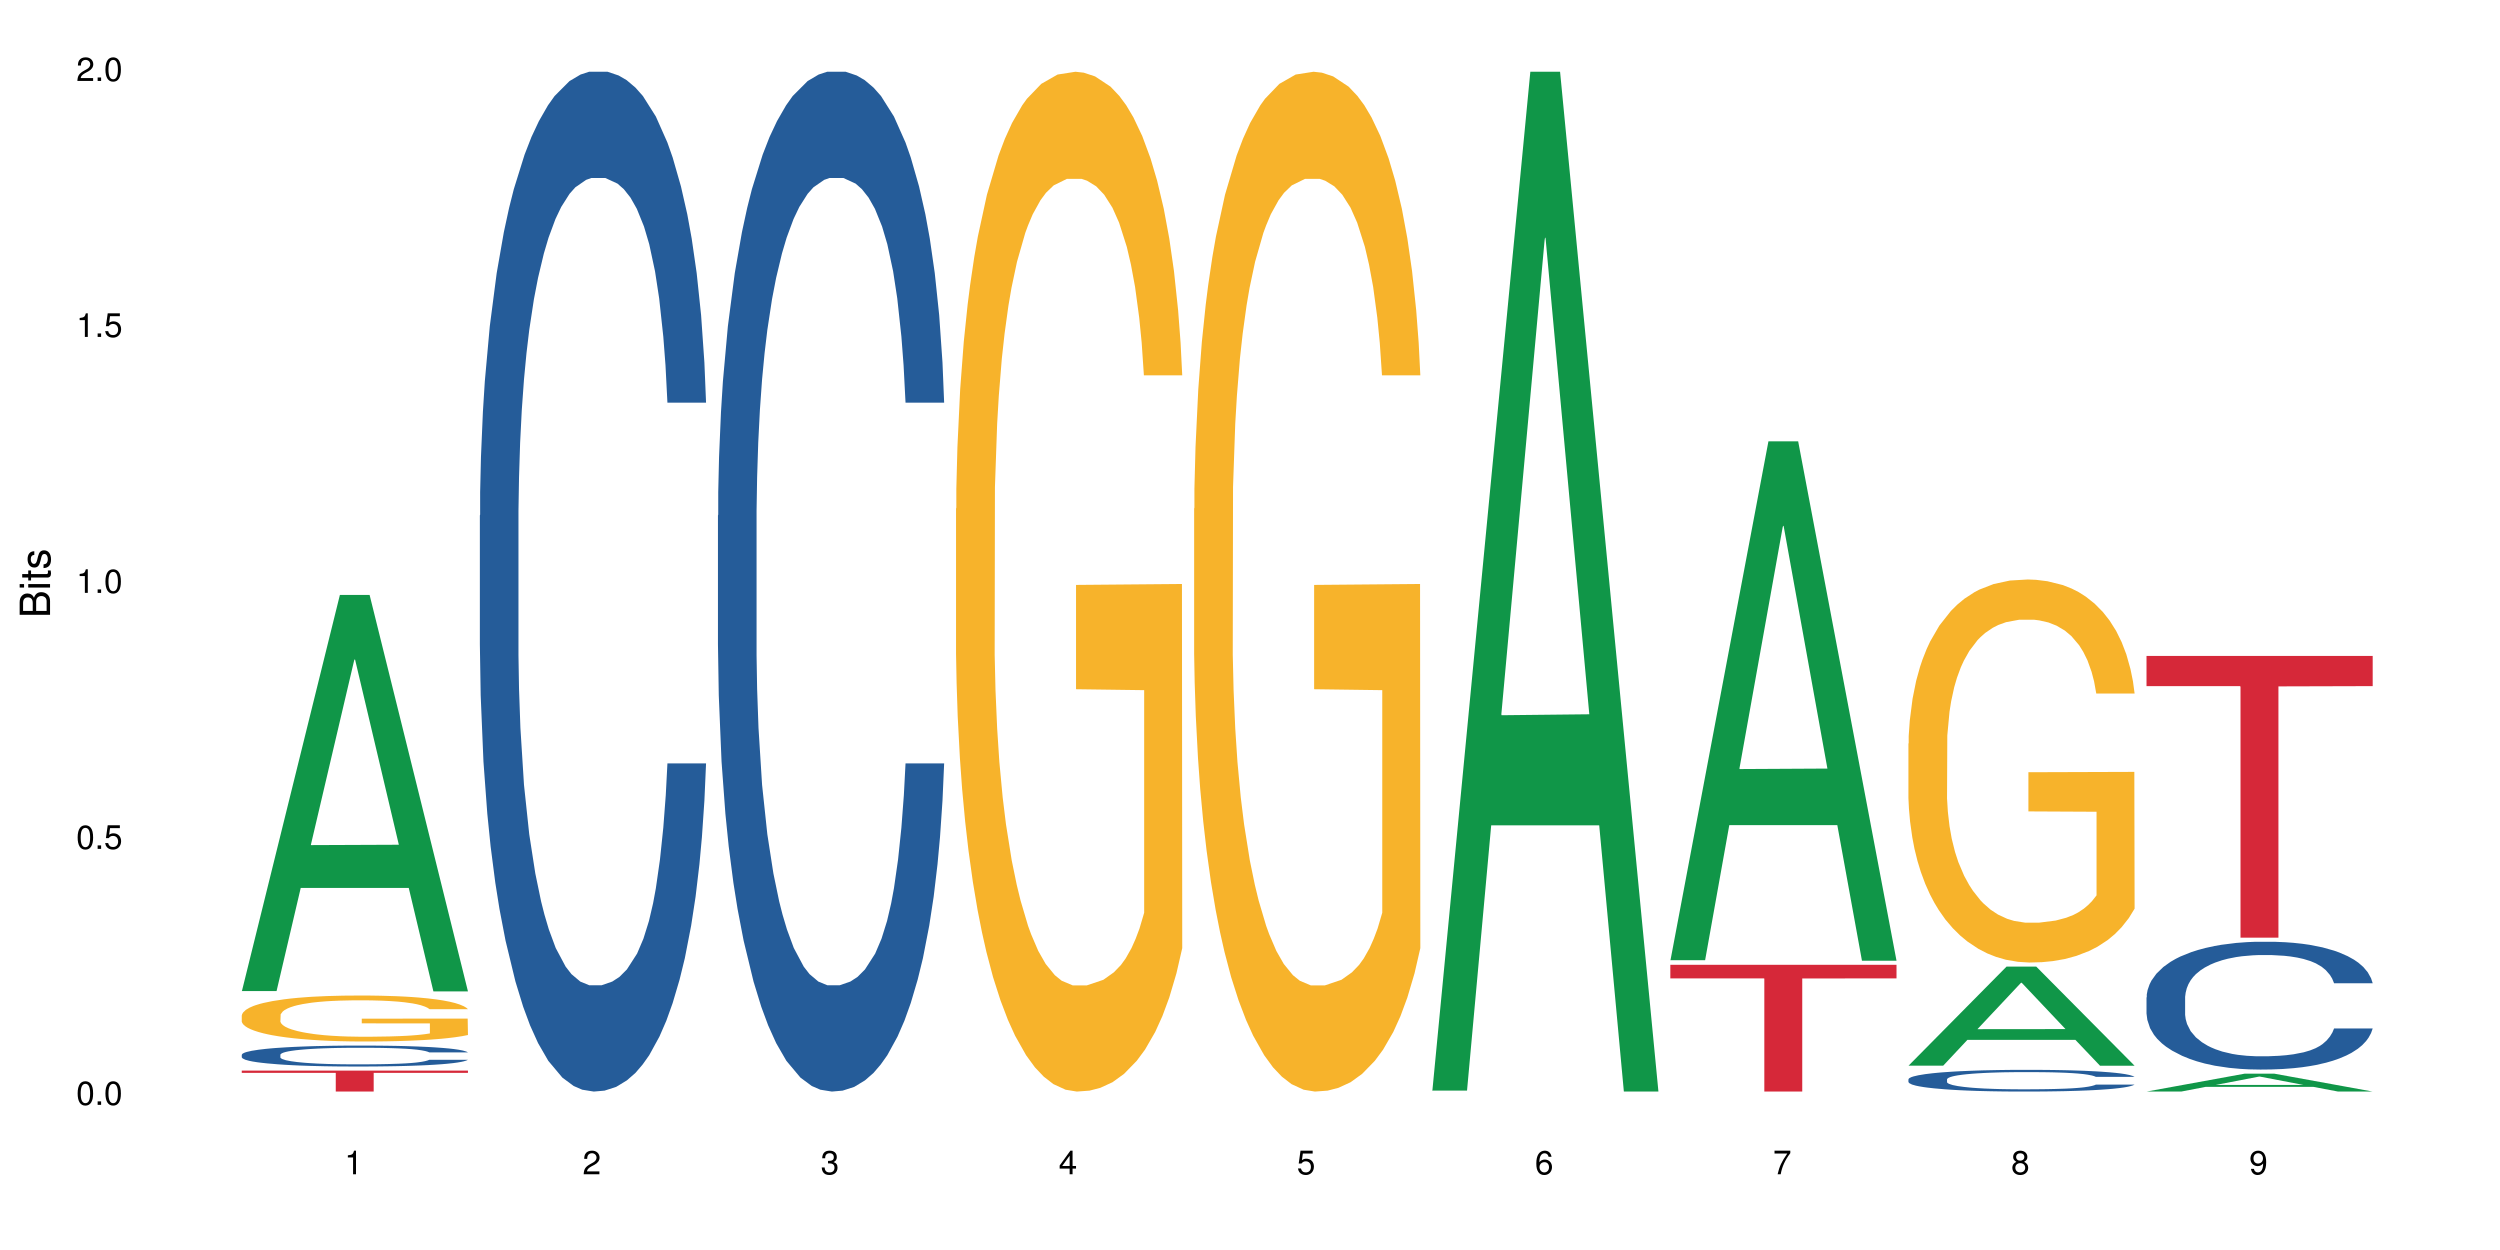<?xml version="1.0" encoding="UTF-8"?>
<svg xmlns="http://www.w3.org/2000/svg" xmlns:xlink="http://www.w3.org/1999/xlink" width="720pt" height="360pt" viewBox="0 0 720 360" version="1.1">
<defs>
<g>
<symbol overflow="visible" id="glyph0-0">
<path style="stroke:none;" d=""/>
</symbol>
<symbol overflow="visible" id="glyph0-1">
<path style="stroke:none;" d="M 2.641 -6.797 C 2 -6.797 1.422 -6.531 1.078 -6.047 C 0.641 -5.453 0.406 -4.547 0.406 -3.297 C 0.406 -1 1.188 0.219 2.641 0.219 C 4.078 0.219 4.859 -1 4.859 -3.234 C 4.859 -4.562 4.656 -5.438 4.203 -6.047 C 3.844 -6.531 3.281 -6.797 2.641 -6.797 Z M 2.641 -6.047 C 3.547 -6.047 4 -5.125 4 -3.312 C 4 -1.375 3.562 -0.484 2.625 -0.484 C 1.734 -0.484 1.281 -1.422 1.281 -3.281 C 1.281 -5.141 1.734 -6.047 2.641 -6.047 Z M 2.641 -6.047 "/>
</symbol>
<symbol overflow="visible" id="glyph0-2">
<path style="stroke:none;" d="M 1.828 -1 L 0.828 -1 L 0.828 0 L 1.828 0 Z M 1.828 -1 "/>
</symbol>
<symbol overflow="visible" id="glyph0-3">
<path style="stroke:none;" d="M 4.562 -6.797 L 1.062 -6.797 L 0.547 -3.094 L 1.328 -3.094 C 1.719 -3.562 2.047 -3.734 2.578 -3.734 C 3.484 -3.734 4.062 -3.109 4.062 -2.094 C 4.062 -1.125 3.484 -0.531 2.578 -0.531 C 1.828 -0.531 1.375 -0.906 1.188 -1.672 L 0.328 -1.672 C 0.453 -1.109 0.547 -0.844 0.75 -0.594 C 1.125 -0.078 1.828 0.219 2.594 0.219 C 3.969 0.219 4.922 -0.781 4.922 -2.219 C 4.922 -3.562 4.031 -4.484 2.719 -4.484 C 2.25 -4.484 1.859 -4.359 1.469 -4.062 L 1.734 -5.969 L 4.562 -5.969 Z M 4.562 -6.797 "/>
</symbol>
<symbol overflow="visible" id="glyph0-4">
<path style="stroke:none;" d="M 2.484 -4.844 L 2.484 0 L 3.328 0 L 3.328 -6.797 L 2.766 -6.797 C 2.469 -5.75 2.281 -5.609 0.984 -5.453 L 0.984 -4.844 Z M 2.484 -4.844 "/>
</symbol>
<symbol overflow="visible" id="glyph0-5">
<path style="stroke:none;" d="M 4.859 -0.828 L 1.281 -0.828 C 1.359 -1.391 1.672 -1.75 2.5 -2.234 L 3.469 -2.75 C 4.406 -3.266 4.906 -3.969 4.906 -4.812 C 4.906 -5.375 4.672 -5.906 4.266 -6.266 C 3.859 -6.625 3.375 -6.797 2.719 -6.797 C 1.859 -6.797 1.219 -6.5 0.844 -5.922 C 0.609 -5.562 0.5 -5.125 0.484 -4.438 L 1.328 -4.438 C 1.359 -4.906 1.406 -5.188 1.531 -5.406 C 1.75 -5.812 2.188 -6.062 2.703 -6.062 C 3.469 -6.062 4.031 -5.516 4.031 -4.781 C 4.031 -4.25 3.719 -3.797 3.125 -3.438 L 2.234 -2.938 C 0.812 -2.141 0.406 -1.5 0.328 0 L 4.859 0 Z M 4.859 -0.828 "/>
</symbol>
<symbol overflow="visible" id="glyph0-6">
<path style="stroke:none;" d="M 2.125 -3.125 L 2.578 -3.125 C 3.516 -3.125 3.984 -2.703 3.984 -1.891 C 3.984 -1.031 3.469 -0.531 2.578 -0.531 C 1.656 -0.531 1.203 -0.984 1.156 -1.969 L 0.312 -1.969 C 0.344 -1.422 0.438 -1.078 0.609 -0.766 C 0.953 -0.109 1.625 0.219 2.547 0.219 C 3.953 0.219 4.859 -0.609 4.859 -1.906 C 4.859 -2.766 4.516 -3.25 3.703 -3.516 C 4.344 -3.766 4.656 -4.25 4.656 -4.938 C 4.656 -6.109 3.875 -6.797 2.578 -6.797 C 1.203 -6.797 0.484 -6.047 0.453 -4.609 L 1.297 -4.609 C 1.312 -5.016 1.344 -5.25 1.453 -5.453 C 1.641 -5.828 2.062 -6.062 2.594 -6.062 C 3.344 -6.062 3.797 -5.625 3.797 -4.906 C 3.797 -4.422 3.609 -4.141 3.25 -3.984 C 3.016 -3.891 2.719 -3.844 2.125 -3.844 Z M 2.125 -3.125 "/>
</symbol>
<symbol overflow="visible" id="glyph0-7">
<path style="stroke:none;" d="M 3.141 -1.625 L 3.141 0 L 3.984 0 L 3.984 -1.625 L 4.984 -1.625 L 4.984 -2.391 L 3.984 -2.391 L 3.984 -6.797 L 3.359 -6.797 L 0.266 -2.516 L 0.266 -1.625 Z M 3.141 -2.391 L 1 -2.391 L 3.141 -5.359 Z M 3.141 -2.391 "/>
</symbol>
<symbol overflow="visible" id="glyph0-8">
<path style="stroke:none;" d="M 4.781 -5.031 C 4.609 -6.141 3.891 -6.797 2.844 -6.797 C 2.094 -6.797 1.422 -6.438 1.031 -5.828 C 0.609 -5.172 0.406 -4.344 0.406 -3.094 C 0.406 -1.953 0.578 -1.234 0.984 -0.625 C 1.359 -0.078 1.953 0.219 2.703 0.219 C 3.984 0.219 4.922 -0.734 4.922 -2.078 C 4.922 -3.344 4.062 -4.234 2.844 -4.234 C 2.172 -4.234 1.641 -3.969 1.281 -3.469 C 1.281 -5.125 1.828 -6.047 2.797 -6.047 C 3.391 -6.047 3.797 -5.672 3.938 -5.031 Z M 2.734 -3.484 C 3.547 -3.484 4.062 -2.922 4.062 -2 C 4.062 -1.156 3.484 -0.531 2.703 -0.531 C 1.922 -0.531 1.328 -1.188 1.328 -2.047 C 1.328 -2.891 1.906 -3.484 2.734 -3.484 Z M 2.734 -3.484 "/>
</symbol>
<symbol overflow="visible" id="glyph0-9">
<path style="stroke:none;" d="M 4.984 -6.797 L 0.438 -6.797 L 0.438 -5.969 L 4.109 -5.969 C 2.5 -3.656 1.828 -2.234 1.328 0 L 2.219 0 C 2.594 -2.172 3.453 -4.047 4.984 -6.094 Z M 4.984 -6.797 "/>
</symbol>
<symbol overflow="visible" id="glyph0-10">
<path style="stroke:none;" d="M 3.75 -3.578 C 4.453 -4 4.688 -4.344 4.688 -4.984 C 4.688 -6.047 3.844 -6.797 2.641 -6.797 C 1.438 -6.797 0.594 -6.047 0.594 -4.984 C 0.594 -4.359 0.828 -4.016 1.516 -3.578 C 0.734 -3.203 0.359 -2.641 0.359 -1.891 C 0.359 -0.641 1.297 0.219 2.641 0.219 C 3.984 0.219 4.922 -0.641 4.922 -1.875 C 4.922 -2.641 4.531 -3.203 3.75 -3.578 Z M 2.641 -6.047 C 3.359 -6.047 3.812 -5.625 3.812 -4.969 C 3.812 -4.344 3.344 -3.922 2.641 -3.922 C 1.922 -3.922 1.453 -4.344 1.453 -4.984 C 1.453 -5.625 1.922 -6.047 2.641 -6.047 Z M 2.641 -3.203 C 3.484 -3.203 4.062 -2.672 4.062 -1.875 C 4.062 -1.062 3.484 -0.531 2.625 -0.531 C 1.797 -0.531 1.219 -1.078 1.219 -1.875 C 1.219 -2.672 1.797 -3.203 2.641 -3.203 Z M 2.641 -3.203 "/>
</symbol>
<symbol overflow="visible" id="glyph0-11">
<path style="stroke:none;" d="M 0.516 -1.547 C 0.672 -0.438 1.406 0.219 2.438 0.219 C 3.188 0.219 3.859 -0.141 4.266 -0.75 C 4.688 -1.406 4.891 -2.25 4.891 -3.484 C 4.891 -4.625 4.703 -5.359 4.312 -5.953 C 3.938 -6.5 3.344 -6.797 2.594 -6.797 C 1.297 -6.797 0.359 -5.844 0.359 -4.516 C 0.359 -3.25 1.234 -2.344 2.453 -2.344 C 3.094 -2.344 3.562 -2.578 4.016 -3.109 C 4 -1.453 3.469 -0.531 2.5 -0.531 C 1.906 -0.531 1.484 -0.906 1.359 -1.547 Z M 2.578 -6.062 C 3.375 -6.062 3.969 -5.406 3.969 -4.531 C 3.969 -3.688 3.375 -3.094 2.547 -3.094 C 1.734 -3.094 1.234 -3.672 1.234 -4.578 C 1.234 -5.438 1.797 -6.062 2.578 -6.062 Z M 2.578 -6.062 "/>
</symbol>
<symbol overflow="visible" id="glyph1-0">
<path style="stroke:none;" d=""/>
</symbol>
<symbol overflow="visible" id="glyph1-1">
<path style="stroke:none;" d="M 0 -0.953 L 0 -4.891 C 0 -5.719 -0.234 -6.344 -0.734 -6.797 C -1.188 -7.234 -1.812 -7.469 -2.5 -7.469 C -3.547 -7.469 -4.188 -7 -4.625 -5.875 C -4.984 -6.672 -5.641 -7.094 -6.531 -7.094 C -7.156 -7.094 -7.734 -6.859 -8.141 -6.391 C -8.562 -5.938 -8.75 -5.344 -8.75 -4.5 L -8.75 -0.953 Z M -4.984 -2.062 L -7.766 -2.062 L -7.766 -4.219 C -7.766 -4.844 -7.688 -5.203 -7.453 -5.5 C -7.219 -5.812 -6.859 -5.969 -6.375 -5.969 C -5.906 -5.969 -5.531 -5.812 -5.297 -5.5 C -5.062 -5.203 -4.984 -4.844 -4.984 -4.219 Z M -0.984 -2.062 L -4 -2.062 L -4 -4.781 C -4 -5.328 -3.859 -5.688 -3.578 -5.953 C -3.297 -6.219 -2.922 -6.359 -2.484 -6.359 C -2.062 -6.359 -1.688 -6.219 -1.406 -5.953 C -1.109 -5.688 -0.984 -5.328 -0.984 -4.781 Z M -0.984 -2.062 "/>
</symbol>
<symbol overflow="visible" id="glyph1-2">
<path style="stroke:none;" d="M -6.281 -1.797 L -6.281 -0.797 L 0 -0.797 L 0 -1.797 Z M -8.75 -1.797 L -8.75 -0.797 L -7.484 -0.797 L -7.484 -1.797 Z M -8.75 -1.797 "/>
</symbol>
<symbol overflow="visible" id="glyph1-3">
<path style="stroke:none;" d="M -6.281 -3.047 L -6.281 -2.016 L -8.016 -2.016 L -8.016 -1.016 L -6.281 -1.016 L -6.281 -0.172 L -5.469 -0.172 L -5.469 -1.016 L -0.719 -1.016 C -0.078 -1.016 0.281 -1.453 0.281 -2.234 C 0.281 -2.469 0.25 -2.719 0.188 -3.047 L -0.641 -3.047 C -0.609 -2.922 -0.594 -2.766 -0.594 -2.562 C -0.594 -2.141 -0.719 -2.016 -1.156 -2.016 L -5.469 -2.016 L -5.469 -3.047 Z M -6.281 -3.047 "/>
</symbol>
<symbol overflow="visible" id="glyph1-4">
<path style="stroke:none;" d="M -4.531 -5.25 C -5.766 -5.25 -6.469 -4.422 -6.469 -2.969 C -6.469 -1.516 -5.719 -0.562 -4.547 -0.562 C -3.562 -0.562 -3.094 -1.062 -2.734 -2.562 L -2.516 -3.484 C -2.344 -4.188 -2.094 -4.469 -1.625 -4.469 C -1.047 -4.469 -0.641 -3.875 -0.641 -3 C -0.641 -2.453 -0.797 -2 -1.062 -1.75 C -1.25 -1.594 -1.422 -1.531 -1.875 -1.469 L -1.875 -0.406 C -0.422 -0.453 0.281 -1.266 0.281 -2.922 C 0.281 -4.5 -0.5 -5.516 -1.719 -5.516 C -2.656 -5.516 -3.172 -4.984 -3.469 -3.734 L -3.703 -2.766 C -3.891 -1.953 -4.156 -1.609 -4.594 -1.609 C -5.172 -1.609 -5.547 -2.125 -5.547 -2.938 C -5.547 -3.75 -5.203 -4.172 -4.531 -4.203 Z M -4.531 -5.25 "/>
</symbol>
</g>
</defs>
<g id="surface3766">
<rect x="0" y="0" width="720" height="360" style="fill:rgb(100%,100%,100%);fill-opacity:1;stroke:none;"/>
<path style=" stroke:none;fill-rule:nonzero;fill:rgb(6.275%,58.824%,28.235%);fill-opacity:1;" d="M 69.629 285.422 L 69.699 285.312 L 97.887 171.34 L 106.445 171.34 L 134.773 285.527 L 124.82 285.527 L 117.719 255.723 L 86.609 255.723 L 79.652 285.422 L 69.629 285.422 L 89.602 243.391 L 114.867 243.285 L 102.27 189.996 L 102.129 189.891 L 101.992 190.211 L 89.535 243.285 L 89.602 243.391 Z M 69.629 285.422 "/>
<path style=" stroke:none;fill-rule:nonzero;fill:rgb(14.51%,36.078%,60%);fill-opacity:1;" d="M 69.629 303.754 L 69.707 303.746 L 69.707 303.617 L 69.945 303.406 L 70.504 303.141 L 71.059 302.961 L 72.488 302.633 L 74.477 302.32 L 76.539 302.078 L 78.051 301.934 L 79.402 301.824 L 82.5 301.621 L 84.484 301.516 L 86.629 301.422 L 89.25 301.328 L 91.156 301.273 L 95.449 301.184 L 98.625 301.145 L 101.09 301.129 L 106.41 301.129 L 109.59 301.152 L 111.891 301.18 L 114.434 301.223 L 116.578 301.273 L 120.312 301.395 L 123.648 301.547 L 125.16 301.637 L 127.543 301.809 L 129.371 301.973 L 130.641 302.117 L 132.07 302.32 L 133.34 302.566 L 134.293 302.848 L 134.773 303.086 L 123.648 303.086 L 123.094 302.867 L 122.457 302.695 L 121.266 302.469 L 120.074 302.309 L 118.406 302.148 L 116.898 302.043 L 114.832 301.941 L 113.004 301.875 L 111.098 301.824 L 109.27 301.789 L 105.773 301.758 L 101.723 301.758 L 100.215 301.77 L 97.117 301.812 L 95.449 301.852 L 93.066 301.93 L 91.395 302 L 89.41 302.109 L 88.059 302.203 L 86.391 302.348 L 85.199 302.473 L 83.848 302.656 L 83.055 302.793 L 82.34 302.949 L 81.703 303.129 L 81.227 303.324 L 80.91 303.527 L 80.75 303.727 L 80.75 304.582 L 80.91 304.777 L 81.309 305.012 L 82.34 305.348 L 83.848 305.637 L 85.598 305.871 L 87.266 306.035 L 88.219 306.113 L 89.488 306.199 L 91.477 306.312 L 94.336 306.422 L 96.004 306.465 L 98.547 306.508 L 101.168 306.531 L 104.664 306.531 L 107.762 306.508 L 109.828 306.48 L 111.973 306.438 L 114.91 306.344 L 116.738 306.258 L 118.328 306.152 L 119.52 306.047 L 120.312 305.957 L 121.504 305.789 L 122.457 305.602 L 123.172 305.406 L 123.648 305.219 L 134.773 305.219 L 134.293 305.441 L 133.578 305.656 L 132.863 305.816 L 131.754 306.008 L 130.48 306.18 L 128.656 306.371 L 127.145 306.5 L 125.16 306.637 L 123.332 306.742 L 121.348 306.836 L 118.406 306.945 L 116.5 307 L 114.434 307.051 L 111.973 307.094 L 108.875 307.133 L 105.535 307.156 L 102.438 307.16 L 99.102 307.148 L 96.641 307.129 L 93.383 307.078 L 89.332 306.977 L 86.391 306.875 L 84.086 306.77 L 82.102 306.66 L 79.879 306.508 L 77.016 306.266 L 75.27 306.078 L 74.078 305.926 L 72.727 305.711 L 71.773 305.516 L 70.66 305.207 L 69.867 304.816 L 69.629 304.516 Z M 69.629 303.754 "/>
<path style=" stroke:none;fill-rule:nonzero;fill:rgb(96.863%,70.196%,16.863%);fill-opacity:1;" d="M 69.629 292.379 L 69.707 292.367 L 69.707 292.125 L 70.027 291.582 L 70.82 290.832 L 71.855 290.215 L 72.965 289.73 L 73.68 289.477 L 74.871 289.113 L 75.906 288.848 L 78.527 288.305 L 81.863 287.797 L 83.691 287.578 L 85.758 287.375 L 88.695 287.145 L 90.047 287.059 L 94.176 286.867 L 98.863 286.746 L 104.027 286.707 L 106.41 286.719 L 109.668 286.77 L 114.117 286.902 L 116.66 287.023 L 118.645 287.145 L 120.711 287.301 L 123.254 287.543 L 125.637 287.832 L 127.543 288.121 L 129.449 288.484 L 131.039 288.871 L 132.387 289.297 L 133.578 289.805 L 134.293 290.227 L 134.773 290.648 L 123.73 290.648 L 123.094 290.227 L 122.379 289.902 L 121.188 289.5 L 119.996 289.211 L 118.805 288.98 L 116.578 288.668 L 114.672 288.473 L 112.289 288.305 L 109.984 288.195 L 107.363 288.121 L 105.773 288.098 L 101.566 288.098 L 97.75 288.184 L 95.527 288.281 L 93.938 288.375 L 91.715 288.559 L 90.363 288.703 L 89.57 288.801 L 87.188 289.176 L 85.598 289.512 L 84.723 289.742 L 83.609 290.105 L 82.816 290.434 L 81.941 290.918 L 81.465 291.277 L 80.832 292.102 L 80.75 294.277 L 80.988 294.738 L 81.465 295.234 L 82.102 295.668 L 83.055 296.129 L 84.008 296.48 L 85.676 296.949 L 87.105 297.266 L 88.219 297.469 L 90.363 297.797 L 91.238 297.906 L 93.305 298.125 L 95.449 298.293 L 98.07 298.438 L 100.055 298.512 L 103.234 298.57 L 107.285 298.57 L 112.051 298.5 L 115.07 298.402 L 117.137 298.305 L 118.484 298.219 L 120.152 298.086 L 121.348 297.965 L 122.457 297.832 L 123.809 297.629 L 123.809 294.738 L 104.188 294.727 L 104.188 293.371 L 134.691 293.359 L 134.773 298.086 L 133.102 298.414 L 131.039 298.727 L 129.051 298.969 L 126.984 299.176 L 124.047 299.406 L 121.664 299.551 L 118.008 299.719 L 114.672 299.828 L 111.176 299.902 L 108.078 299.938 L 104.426 299.949 L 101.168 299.926 L 97.672 299.852 L 94.891 299.758 L 92.352 299.637 L 89.809 299.477 L 86.629 299.223 L 84.562 299.02 L 82.418 298.766 L 80.273 298.461 L 78.367 298.137 L 77.098 297.883 L 75.824 297.59 L 74.477 297.23 L 73.203 296.816 L 72.25 296.441 L 71.379 296.02 L 70.742 295.621 L 70.105 295.078 L 69.789 294.641 L 69.629 294.266 Z M 69.629 292.379 "/>
<path style=" stroke:none;fill-rule:nonzero;fill:rgb(83.922%,15.686%,22.353%);fill-opacity:1;" d="M 69.629 308.34 L 134.773 308.34 L 134.773 308.984 L 107.621 308.992 L 107.621 314.371 L 96.699 314.371 L 96.699 308.996 L 96.543 308.984 L 69.629 308.984 Z M 69.629 308.34 "/>
<path style=" stroke:none;fill-rule:nonzero;fill:rgb(14.51%,36.078%,60%);fill-opacity:1;" d="M 138.199 148.457 L 138.281 148.188 L 138.281 141.742 L 138.52 131.543 L 139.074 118.656 L 139.629 109.797 L 141.059 93.957 L 143.047 78.652 L 145.113 66.84 L 146.621 59.859 L 147.973 54.492 L 151.07 44.559 L 153.055 39.457 L 155.199 34.891 L 157.82 30.328 L 159.73 27.645 L 164.02 23.348 L 167.195 21.469 L 169.66 20.664 L 174.98 20.664 L 178.16 21.738 L 180.465 23.078 L 183.004 25.227 L 185.148 27.645 L 188.883 33.551 L 192.219 41.066 L 193.73 45.363 L 196.113 53.684 L 197.941 61.738 L 199.211 68.719 L 200.641 78.652 L 201.914 90.734 L 202.867 104.426 L 203.344 115.969 L 192.219 115.969 L 191.664 105.23 L 191.027 96.91 L 189.836 85.902 L 188.645 78.117 L 186.977 70.332 L 185.469 65.23 L 183.402 60.129 L 181.574 56.906 L 179.668 54.492 L 177.84 52.879 L 174.348 51.27 L 170.293 51.27 L 168.785 51.805 L 165.688 53.953 L 164.02 55.832 L 161.637 59.59 L 159.969 63.082 L 157.98 68.449 L 156.629 73.016 L 154.961 79.996 L 153.77 86.172 L 152.422 95.031 L 151.625 101.742 L 150.91 109.258 L 150.273 118.117 L 149.797 127.516 L 149.48 137.449 L 149.32 147.113 L 149.32 188.727 L 149.48 198.391 L 149.879 209.668 L 150.91 226.043 L 152.422 240.273 L 154.168 251.547 L 155.836 259.602 L 156.789 263.359 L 158.059 267.656 L 160.047 273.027 L 162.906 278.395 L 164.574 280.543 L 167.117 282.691 L 169.738 283.766 L 173.234 283.766 L 176.332 282.691 L 178.398 281.348 L 180.543 279.199 L 183.48 274.637 L 185.309 270.34 L 186.898 265.242 L 188.09 260.141 L 188.883 255.844 L 190.074 247.52 L 191.027 238.395 L 191.742 228.996 L 192.219 219.867 L 203.344 219.867 L 202.867 230.609 L 202.152 241.078 L 201.438 248.863 L 200.324 258.262 L 199.051 266.582 L 197.227 275.98 L 195.715 282.152 L 193.73 288.867 L 191.902 293.969 L 189.918 298.531 L 186.977 303.898 L 185.07 306.586 L 183.004 309 L 180.543 311.148 L 177.445 313.027 L 174.109 314.102 L 171.008 314.371 L 167.672 313.832 L 165.211 312.762 L 161.953 310.344 L 157.902 305.512 L 154.961 300.41 L 152.66 295.309 L 150.672 289.941 L 148.449 282.691 L 145.59 270.879 L 143.84 261.75 L 142.648 254.234 L 141.297 243.762 L 140.344 234.367 L 139.234 219.332 L 138.438 200.27 L 138.199 185.504 Z M 138.199 148.457 "/>
<path style=" stroke:none;fill-rule:nonzero;fill:rgb(14.51%,36.078%,60%);fill-opacity:1;" d="M 206.77 148.457 L 206.852 148.188 L 206.852 141.742 L 207.09 131.543 L 207.645 118.656 L 208.199 109.797 L 209.629 93.957 L 211.617 78.652 L 213.684 66.84 L 215.191 59.859 L 216.543 54.492 L 219.641 44.559 L 221.625 39.457 L 223.77 34.891 L 226.395 30.328 L 228.301 27.645 L 232.59 23.348 L 235.766 21.469 L 238.23 20.664 L 243.551 20.664 L 246.73 21.738 L 249.035 23.078 L 251.574 25.227 L 253.723 27.645 L 257.453 33.551 L 260.793 41.066 L 262.301 45.363 L 264.684 53.684 L 266.512 61.738 L 267.781 68.719 L 269.211 78.652 L 270.484 90.734 L 271.438 104.426 L 271.914 115.969 L 260.793 115.969 L 260.234 105.23 L 259.598 96.91 L 258.406 85.902 L 257.215 78.117 L 255.547 70.332 L 254.039 65.23 L 251.973 60.129 L 250.145 56.906 L 248.238 54.492 L 246.414 52.879 L 242.918 51.27 L 238.863 51.27 L 237.355 51.805 L 234.258 53.953 L 232.59 55.832 L 230.207 59.59 L 228.539 63.082 L 226.551 68.449 L 225.203 73.016 L 223.531 79.996 L 222.34 86.172 L 220.992 95.031 L 220.195 101.742 L 219.48 109.258 L 218.848 118.117 L 218.371 127.516 L 218.051 137.449 L 217.891 147.113 L 217.891 188.727 L 218.051 198.391 L 218.449 209.668 L 219.48 226.043 L 220.992 240.273 L 222.738 251.547 L 224.406 259.602 L 225.359 263.359 L 226.633 267.656 L 228.617 273.027 L 231.477 278.395 L 233.145 280.543 L 235.688 282.691 L 238.309 283.766 L 241.805 283.766 L 244.902 282.691 L 246.969 281.348 L 249.113 279.199 L 252.051 274.637 L 253.879 270.34 L 255.469 265.242 L 256.66 260.141 L 257.453 255.844 L 258.645 247.52 L 259.598 238.395 L 260.312 228.996 L 260.793 219.867 L 271.914 219.867 L 271.438 230.609 L 270.723 241.078 L 270.008 248.863 L 268.895 258.262 L 267.621 266.582 L 265.797 275.98 L 264.285 282.152 L 262.301 288.867 L 260.473 293.969 L 258.488 298.531 L 255.547 303.898 L 253.641 306.586 L 251.574 309 L 249.113 311.148 L 246.016 313.027 L 242.68 314.102 L 239.582 314.371 L 236.242 313.832 L 233.781 312.762 L 230.523 310.344 L 226.473 305.512 L 223.531 300.41 L 221.23 295.309 L 219.242 289.941 L 217.02 282.691 L 214.16 270.879 L 212.41 261.75 L 211.219 254.234 L 209.867 243.762 L 208.914 234.367 L 207.805 219.332 L 207.008 200.27 L 206.77 185.504 Z M 206.77 148.457 "/>
<path style=" stroke:none;fill-rule:nonzero;fill:rgb(96.863%,70.196%,16.863%);fill-opacity:1;" d="M 275.34 146.461 L 275.422 146.191 L 275.422 140.828 L 275.738 128.758 L 276.531 112.129 L 277.566 98.449 L 278.68 87.719 L 279.395 82.086 L 280.586 74.039 L 281.617 68.141 L 284.238 56.07 L 287.574 44.805 L 289.402 39.977 L 291.469 35.414 L 294.406 30.32 L 295.758 28.441 L 299.891 24.148 L 304.574 21.469 L 309.738 20.664 L 312.121 20.93 L 315.379 22.004 L 319.828 24.953 L 322.371 27.637 L 324.355 30.32 L 326.422 33.805 L 328.965 39.172 L 331.348 45.609 L 333.254 52.047 L 335.16 60.094 L 336.75 68.676 L 338.102 78.062 L 339.293 89.328 L 340.008 98.715 L 340.484 108.105 L 329.441 108.105 L 328.805 98.715 L 328.09 91.477 L 326.898 82.625 L 325.707 76.188 L 324.516 71.09 L 322.293 64.117 L 320.387 59.824 L 318 56.07 L 315.699 53.656 L 313.078 52.047 L 311.488 51.508 L 307.277 51.508 L 303.465 53.387 L 301.238 55.531 L 299.652 57.68 L 297.426 61.703 L 296.074 64.922 L 295.281 67.066 L 292.898 75.383 L 291.309 82.891 L 290.434 87.988 L 289.324 96.035 L 288.527 103.277 L 287.656 114.004 L 287.18 122.051 L 286.543 140.293 L 286.465 188.574 L 286.703 198.766 L 287.18 209.762 L 287.812 219.418 L 288.766 229.609 L 289.719 237.391 L 291.387 247.852 L 292.82 254.824 L 293.93 259.383 L 296.074 266.625 L 296.949 269.039 L 299.016 273.867 L 301.16 277.625 L 303.781 280.844 L 305.766 282.453 L 308.945 283.793 L 312.996 283.793 L 317.762 282.184 L 320.781 280.039 L 322.848 277.891 L 324.199 276.016 L 325.867 273.062 L 327.059 270.383 L 328.172 267.43 L 329.52 262.871 L 329.52 198.766 L 309.898 198.496 L 309.898 168.457 L 340.402 168.188 L 340.484 273.062 L 338.816 280.305 L 336.75 287.281 L 334.766 292.645 L 332.699 297.203 L 329.758 302.301 L 327.375 305.52 L 323.723 309.273 L 320.387 311.688 L 316.891 313.297 L 313.793 314.102 L 310.137 314.371 L 306.879 313.836 L 303.383 312.227 L 300.605 310.078 L 298.062 307.398 L 295.52 303.91 L 292.344 298.277 L 290.277 293.719 L 288.133 288.086 L 285.988 281.379 L 284.078 274.137 L 282.809 268.504 L 281.539 262.066 L 280.188 254.02 L 278.918 244.898 L 277.965 236.586 L 277.09 227.195 L 276.453 218.344 L 275.816 206.277 L 275.5 196.621 L 275.34 188.305 Z M 275.34 146.461 "/>
<path style=" stroke:none;fill-rule:nonzero;fill:rgb(96.863%,70.196%,16.863%);fill-opacity:1;" d="M 343.914 146.461 L 343.992 146.191 L 343.992 140.828 L 344.309 128.758 L 345.105 112.129 L 346.137 98.449 L 347.25 87.719 L 347.965 82.086 L 349.156 74.039 L 350.188 68.141 L 352.809 56.07 L 356.145 44.805 L 357.973 39.977 L 360.039 35.414 L 362.977 30.32 L 364.328 28.441 L 368.461 24.148 L 373.148 21.469 L 378.309 20.664 L 380.695 20.93 L 383.949 22.004 L 388.398 24.953 L 390.941 27.637 L 392.926 30.32 L 394.992 33.805 L 397.535 39.172 L 399.918 45.609 L 401.824 52.047 L 403.73 60.094 L 405.32 68.676 L 406.672 78.062 L 407.863 89.328 L 408.578 98.715 L 409.055 108.105 L 398.012 108.105 L 397.375 98.715 L 396.66 91.477 L 395.469 82.625 L 394.277 76.188 L 393.086 71.09 L 390.863 64.117 L 388.957 59.824 L 386.574 56.07 L 384.27 53.656 L 381.648 52.047 L 380.059 51.508 L 375.848 51.508 L 372.035 53.387 L 369.809 55.531 L 368.223 57.68 L 365.996 61.703 L 364.645 64.922 L 363.852 67.066 L 361.469 75.383 L 359.879 82.891 L 359.008 87.988 L 357.895 96.035 L 357.098 103.277 L 356.227 114.004 L 355.75 122.051 L 355.113 140.293 L 355.035 188.574 L 355.273 198.766 L 355.75 209.762 L 356.383 219.418 L 357.336 229.609 L 358.293 237.391 L 359.961 247.852 L 361.391 254.824 L 362.5 259.383 L 364.645 266.625 L 365.52 269.039 L 367.586 273.867 L 369.73 277.625 L 372.352 280.844 L 374.34 282.453 L 377.516 283.793 L 381.566 283.793 L 386.332 282.184 L 389.352 280.039 L 391.418 277.891 L 392.77 276.016 L 394.438 273.062 L 395.629 270.383 L 396.742 267.43 L 398.09 262.871 L 398.09 198.766 L 378.469 198.496 L 378.469 168.457 L 408.977 168.188 L 409.055 273.062 L 407.387 280.305 L 405.32 287.281 L 403.336 292.645 L 401.27 297.203 L 398.328 302.301 L 395.945 305.52 L 392.293 309.273 L 388.957 311.688 L 385.461 313.297 L 382.363 314.102 L 378.707 314.371 L 375.449 313.836 L 371.953 312.227 L 369.176 310.078 L 366.633 307.398 L 364.09 303.91 L 360.914 298.277 L 358.848 293.719 L 356.703 288.086 L 354.559 281.379 L 352.652 274.137 L 351.379 268.504 L 350.109 262.066 L 348.758 254.02 L 347.488 244.898 L 346.535 236.586 L 345.66 227.195 L 345.023 218.344 L 344.391 206.277 L 344.07 196.621 L 343.914 188.305 Z M 343.914 146.461 "/>
<path style=" stroke:none;fill-rule:nonzero;fill:rgb(6.275%,58.824%,28.235%);fill-opacity:1;" d="M 412.484 314.094 L 412.551 313.82 L 440.738 20.664 L 449.301 20.664 L 477.625 314.371 L 467.672 314.371 L 460.574 237.703 L 429.465 237.703 L 422.504 314.094 L 412.484 314.094 L 432.457 205.988 L 457.719 205.711 L 445.125 68.648 L 444.984 68.375 L 444.844 69.199 L 432.387 205.711 L 432.457 205.988 Z M 412.484 314.094 "/>
<path style=" stroke:none;fill-rule:nonzero;fill:rgb(6.275%,58.824%,28.235%);fill-opacity:1;" d="M 481.055 276.543 L 481.125 276.402 L 509.309 127.105 L 517.871 127.105 L 546.195 276.684 L 536.242 276.684 L 529.145 237.637 L 498.035 237.637 L 491.074 276.543 L 481.055 276.543 L 501.027 221.488 L 526.293 221.348 L 513.695 151.543 L 513.555 151.402 L 513.414 151.824 L 500.957 221.348 L 501.027 221.488 Z M 481.055 276.543 "/>
<path style=" stroke:none;fill-rule:nonzero;fill:rgb(83.922%,15.686%,22.353%);fill-opacity:1;" d="M 481.055 277.863 L 546.195 277.863 L 546.195 281.77 L 519.047 281.805 L 519.047 314.371 L 508.125 314.371 L 508.125 281.84 L 507.965 281.77 L 481.055 281.77 Z M 481.055 277.863 "/>
<path style=" stroke:none;fill-rule:nonzero;fill:rgb(6.275%,58.824%,28.235%);fill-opacity:1;" d="M 549.625 306.91 L 549.695 306.883 L 577.879 278.387 L 586.441 278.387 L 614.766 306.938 L 604.812 306.938 L 597.715 299.484 L 566.605 299.484 L 559.645 306.91 L 549.625 306.91 L 569.598 296.402 L 594.863 296.375 L 582.266 283.051 L 582.125 283.023 L 581.988 283.105 L 569.527 296.375 L 569.598 296.402 Z M 549.625 306.91 "/>
<path style=" stroke:none;fill-rule:nonzero;fill:rgb(14.51%,36.078%,60%);fill-opacity:1;" d="M 549.625 310.84 L 549.703 310.832 L 549.703 310.695 L 549.941 310.477 L 550.496 310.203 L 551.055 310.016 L 552.484 309.68 L 554.469 309.352 L 556.535 309.102 L 558.047 308.953 L 559.395 308.836 L 562.492 308.625 L 564.48 308.516 L 566.625 308.422 L 569.246 308.324 L 571.152 308.266 L 575.441 308.176 L 578.621 308.133 L 581.082 308.117 L 586.406 308.117 L 589.582 308.141 L 591.887 308.168 L 594.43 308.215 L 596.574 308.266 L 600.309 308.391 L 603.645 308.551 L 605.152 308.645 L 607.539 308.82 L 609.363 308.992 L 610.637 309.141 L 612.066 309.352 L 613.336 309.609 L 614.289 309.902 L 614.766 310.145 L 603.645 310.145 L 603.09 309.918 L 602.453 309.742 L 601.262 309.508 L 600.07 309.34 L 598.402 309.176 L 596.891 309.066 L 594.828 308.957 L 593 308.891 L 591.094 308.836 L 589.266 308.805 L 585.77 308.77 L 581.719 308.77 L 580.211 308.781 L 577.109 308.824 L 575.441 308.867 L 573.059 308.945 L 571.391 309.02 L 569.406 309.133 L 568.055 309.23 L 566.387 309.379 L 565.195 309.512 L 563.844 309.699 L 563.051 309.844 L 562.336 310.004 L 561.699 310.191 L 561.223 310.391 L 560.906 310.605 L 560.746 310.809 L 560.746 311.695 L 560.906 311.902 L 561.301 312.141 L 562.336 312.488 L 563.844 312.793 L 565.594 313.031 L 567.262 313.203 L 568.215 313.285 L 569.484 313.375 L 571.469 313.492 L 574.332 313.605 L 576 313.652 L 578.539 313.695 L 581.164 313.719 L 584.656 313.719 L 587.758 313.695 L 589.82 313.668 L 591.965 313.621 L 594.906 313.523 L 596.734 313.434 L 598.32 313.324 L 599.512 313.215 L 600.309 313.125 L 601.5 312.949 L 602.453 312.754 L 603.168 312.555 L 603.645 312.359 L 614.766 312.359 L 614.289 312.586 L 613.574 312.809 L 612.859 312.977 L 611.746 313.176 L 610.477 313.352 L 608.648 313.555 L 607.141 313.684 L 605.152 313.828 L 603.328 313.938 L 601.34 314.035 L 598.402 314.148 L 596.496 314.203 L 594.43 314.258 L 591.965 314.301 L 588.867 314.344 L 585.531 314.363 L 582.434 314.371 L 579.098 314.359 L 576.633 314.336 L 573.379 314.285 L 569.324 314.184 L 566.387 314.074 L 564.082 313.965 L 562.098 313.852 L 559.871 313.695 L 557.012 313.445 L 555.266 313.25 L 554.074 313.09 L 552.723 312.867 L 551.77 312.668 L 550.656 312.348 L 549.863 311.941 L 549.625 311.625 Z M 549.625 310.84 "/>
<path style=" stroke:none;fill-rule:nonzero;fill:rgb(96.863%,70.196%,16.863%);fill-opacity:1;" d="M 549.625 214.141 L 549.703 214.039 L 549.703 212.023 L 550.02 207.492 L 550.816 201.246 L 551.848 196.105 L 552.961 192.078 L 553.676 189.961 L 554.867 186.941 L 555.898 184.723 L 558.523 180.191 L 561.859 175.957 L 563.684 174.145 L 565.75 172.434 L 568.691 170.52 L 570.039 169.812 L 574.172 168.203 L 578.859 167.195 L 584.023 166.891 L 586.406 166.992 L 589.664 167.395 L 594.113 168.504 L 596.652 169.512 L 598.641 170.52 L 600.707 171.828 L 603.246 173.844 L 605.629 176.262 L 607.539 178.68 L 609.445 181.699 L 611.031 184.926 L 612.383 188.449 L 613.574 192.684 L 614.289 196.207 L 614.766 199.734 L 603.723 199.734 L 603.09 196.207 L 602.375 193.488 L 601.184 190.164 L 599.988 187.746 L 598.797 185.832 L 596.574 183.211 L 594.668 181.602 L 592.285 180.191 L 589.98 179.281 L 587.359 178.68 L 585.77 178.477 L 581.559 178.477 L 577.746 179.184 L 575.523 179.988 L 573.934 180.793 L 571.707 182.305 L 570.359 183.516 L 569.562 184.32 L 567.18 187.445 L 565.594 190.266 L 564.719 192.18 L 563.605 195.199 L 562.812 197.922 L 561.938 201.949 L 561.461 204.973 L 560.824 211.824 L 560.746 229.957 L 560.984 233.785 L 561.461 237.914 L 562.098 241.543 L 563.051 245.371 L 564.004 248.293 L 565.672 252.223 L 567.102 254.84 L 568.215 256.555 L 570.359 259.273 L 571.23 260.18 L 573.297 261.992 L 575.441 263.402 L 578.062 264.613 L 580.051 265.219 L 583.227 265.723 L 587.281 265.723 L 592.047 265.117 L 595.066 264.312 L 597.129 263.504 L 598.48 262.801 L 600.148 261.691 L 601.34 260.684 L 602.453 259.574 L 603.805 257.863 L 603.805 233.785 L 584.18 233.684 L 584.18 222.402 L 614.688 222.301 L 614.766 261.691 L 613.098 264.41 L 611.031 267.031 L 609.047 269.047 L 606.98 270.758 L 604.043 272.672 L 601.66 273.883 L 598.004 275.293 L 594.668 276.199 L 591.172 276.805 L 588.074 277.105 L 584.418 277.207 L 581.164 277.004 L 577.668 276.398 L 574.887 275.594 L 572.344 274.586 L 569.801 273.277 L 566.625 271.16 L 564.559 269.449 L 562.414 267.332 L 560.27 264.816 L 558.363 262.094 L 557.09 259.98 L 555.82 257.562 L 554.469 254.539 L 553.199 251.113 L 552.246 247.992 L 551.371 244.465 L 550.738 241.141 L 550.102 236.605 L 549.781 232.98 L 549.625 229.855 Z M 549.625 214.141 "/>
<path style=" stroke:none;fill-rule:nonzero;fill:rgb(6.275%,58.824%,28.235%);fill-opacity:1;" d="M 618.195 314.367 L 618.266 314.359 L 646.449 309.219 L 655.012 309.219 L 683.336 314.371 L 673.383 314.371 L 666.285 313.027 L 635.176 313.027 L 628.215 314.367 L 618.195 314.367 L 638.168 312.469 L 663.434 312.465 L 650.836 310.059 L 650.695 310.055 L 650.559 310.07 L 638.098 312.465 L 638.168 312.469 Z M 618.195 314.367 "/>
<path style=" stroke:none;fill-rule:nonzero;fill:rgb(14.51%,36.078%,60%);fill-opacity:1;" d="M 618.195 287.246 L 618.273 287.211 L 618.273 286.402 L 618.512 285.125 L 619.07 283.512 L 619.625 282.398 L 621.055 280.414 L 623.039 278.496 L 625.105 277.016 L 626.617 276.141 L 627.965 275.469 L 631.062 274.223 L 633.051 273.586 L 635.195 273.012 L 637.816 272.441 L 639.723 272.105 L 644.012 271.566 L 647.191 271.332 L 649.652 271.23 L 654.977 271.23 L 658.152 271.363 L 660.457 271.531 L 663 271.801 L 665.145 272.105 L 668.879 272.844 L 672.215 273.785 L 673.723 274.324 L 676.109 275.367 L 677.934 276.379 L 679.207 277.254 L 680.637 278.496 L 681.906 280.012 L 682.859 281.727 L 683.336 283.176 L 672.215 283.176 L 671.66 281.828 L 671.023 280.785 L 669.832 279.406 L 668.641 278.43 L 666.973 277.453 L 665.461 276.816 L 663.398 276.176 L 661.57 275.773 L 659.664 275.469 L 657.836 275.266 L 654.34 275.066 L 650.289 275.066 L 648.781 275.133 L 645.684 275.402 L 644.012 275.637 L 641.629 276.109 L 639.961 276.547 L 637.977 277.219 L 636.625 277.789 L 634.957 278.664 L 633.766 279.438 L 632.414 280.551 L 631.621 281.391 L 630.906 282.332 L 630.27 283.441 L 629.793 284.621 L 629.477 285.867 L 629.316 287.078 L 629.316 292.293 L 629.477 293.504 L 629.871 294.918 L 630.906 296.969 L 632.414 298.754 L 634.164 300.164 L 635.832 301.176 L 636.785 301.645 L 638.055 302.184 L 640.043 302.859 L 642.902 303.531 L 644.57 303.801 L 647.113 304.07 L 649.734 304.203 L 653.23 304.203 L 656.328 304.07 L 658.391 303.902 L 660.539 303.633 L 663.477 303.059 L 665.305 302.52 L 666.895 301.883 L 668.086 301.242 L 668.879 300.703 L 670.07 299.66 L 671.023 298.516 L 671.738 297.34 L 672.215 296.195 L 683.336 296.195 L 682.859 297.543 L 682.145 298.852 L 681.43 299.828 L 680.316 301.008 L 679.047 302.051 L 677.219 303.227 L 675.711 304 L 673.723 304.844 L 671.898 305.48 L 669.91 306.055 L 666.973 306.727 L 665.066 307.062 L 663 307.367 L 660.539 307.637 L 657.438 307.871 L 654.102 308.004 L 651.004 308.039 L 647.668 307.973 L 645.203 307.836 L 641.949 307.535 L 637.895 306.93 L 634.957 306.289 L 632.652 305.648 L 630.668 304.977 L 628.441 304.07 L 625.582 302.59 L 623.836 301.445 L 622.645 300.504 L 621.293 299.191 L 620.34 298.012 L 619.227 296.129 L 618.434 293.738 L 618.195 291.887 Z M 618.195 287.246 "/>
<path style=" stroke:none;fill-rule:nonzero;fill:rgb(83.922%,15.686%,22.353%);fill-opacity:1;" d="M 618.195 188.918 L 683.336 188.918 L 683.336 197.602 L 656.188 197.68 L 656.188 270.051 L 645.266 270.051 L 645.266 197.754 L 645.105 197.602 L 618.195 197.602 Z M 618.195 188.918 "/>
<g style="fill:rgb(0%,0%,0%);fill-opacity:1;">
  <use xlink:href="#glyph0-1" x="21.957" y="318.198"/>
  <use xlink:href="#glyph0-2" x="27.291" y="318.198"/>
  <use xlink:href="#glyph0-1" x="29.958" y="318.198"/>
</g>
<g style="fill:rgb(0%,0%,0%);fill-opacity:1;">
  <use xlink:href="#glyph0-1" x="21.957" y="244.476"/>
  <use xlink:href="#glyph0-2" x="27.291" y="244.476"/>
  <use xlink:href="#glyph0-3" x="29.958" y="244.476"/>
</g>
<g style="fill:rgb(0%,0%,0%);fill-opacity:1;">
  <use xlink:href="#glyph0-4" x="21.957" y="170.753"/>
  <use xlink:href="#glyph0-2" x="27.291" y="170.753"/>
  <use xlink:href="#glyph0-1" x="29.958" y="170.753"/>
</g>
<g style="fill:rgb(0%,0%,0%);fill-opacity:1;">
  <use xlink:href="#glyph0-4" x="21.957" y="97.034"/>
  <use xlink:href="#glyph0-2" x="27.291" y="97.034"/>
  <use xlink:href="#glyph0-3" x="29.958" y="97.034"/>
</g>
<g style="fill:rgb(0%,0%,0%);fill-opacity:1;">
  <use xlink:href="#glyph0-5" x="21.957" y="23.312"/>
  <use xlink:href="#glyph0-2" x="27.291" y="23.312"/>
  <use xlink:href="#glyph0-1" x="29.958" y="23.312"/>
</g>
<g style="fill:rgb(0%,0%,0%);fill-opacity:1;">
  <use xlink:href="#glyph0-4" x="99.199" y="338.19"/>
</g>
<g style="fill:rgb(0%,0%,0%);fill-opacity:1;">
  <use xlink:href="#glyph0-5" x="167.77" y="338.19"/>
</g>
<g style="fill:rgb(0%,0%,0%);fill-opacity:1;">
  <use xlink:href="#glyph0-6" x="236.344" y="338.19"/>
</g>
<g style="fill:rgb(0%,0%,0%);fill-opacity:1;">
  <use xlink:href="#glyph0-7" x="304.914" y="338.19"/>
</g>
<g style="fill:rgb(0%,0%,0%);fill-opacity:1;">
  <use xlink:href="#glyph0-3" x="373.484" y="338.19"/>
</g>
<g style="fill:rgb(0%,0%,0%);fill-opacity:1;">
  <use xlink:href="#glyph0-8" x="442.055" y="338.19"/>
</g>
<g style="fill:rgb(0%,0%,0%);fill-opacity:1;">
  <use xlink:href="#glyph0-9" x="510.625" y="338.19"/>
</g>
<g style="fill:rgb(0%,0%,0%);fill-opacity:1;">
  <use xlink:href="#glyph0-10" x="579.195" y="338.19"/>
</g>
<g style="fill:rgb(0%,0%,0%);fill-opacity:1;">
  <use xlink:href="#glyph0-11" x="647.766" y="338.19"/>
</g>
<g style="fill:rgb(0%,0%,0%);fill-opacity:1;">
  <use xlink:href="#glyph1-1" x="14.412" y="178.016"/>
  <use xlink:href="#glyph1-2" x="14.412" y="170.012"/>
  <use xlink:href="#glyph1-3" x="14.412" y="167.348"/>
  <use xlink:href="#glyph1-4" x="14.412" y="164.012"/>
</g>
</g>
</svg>
